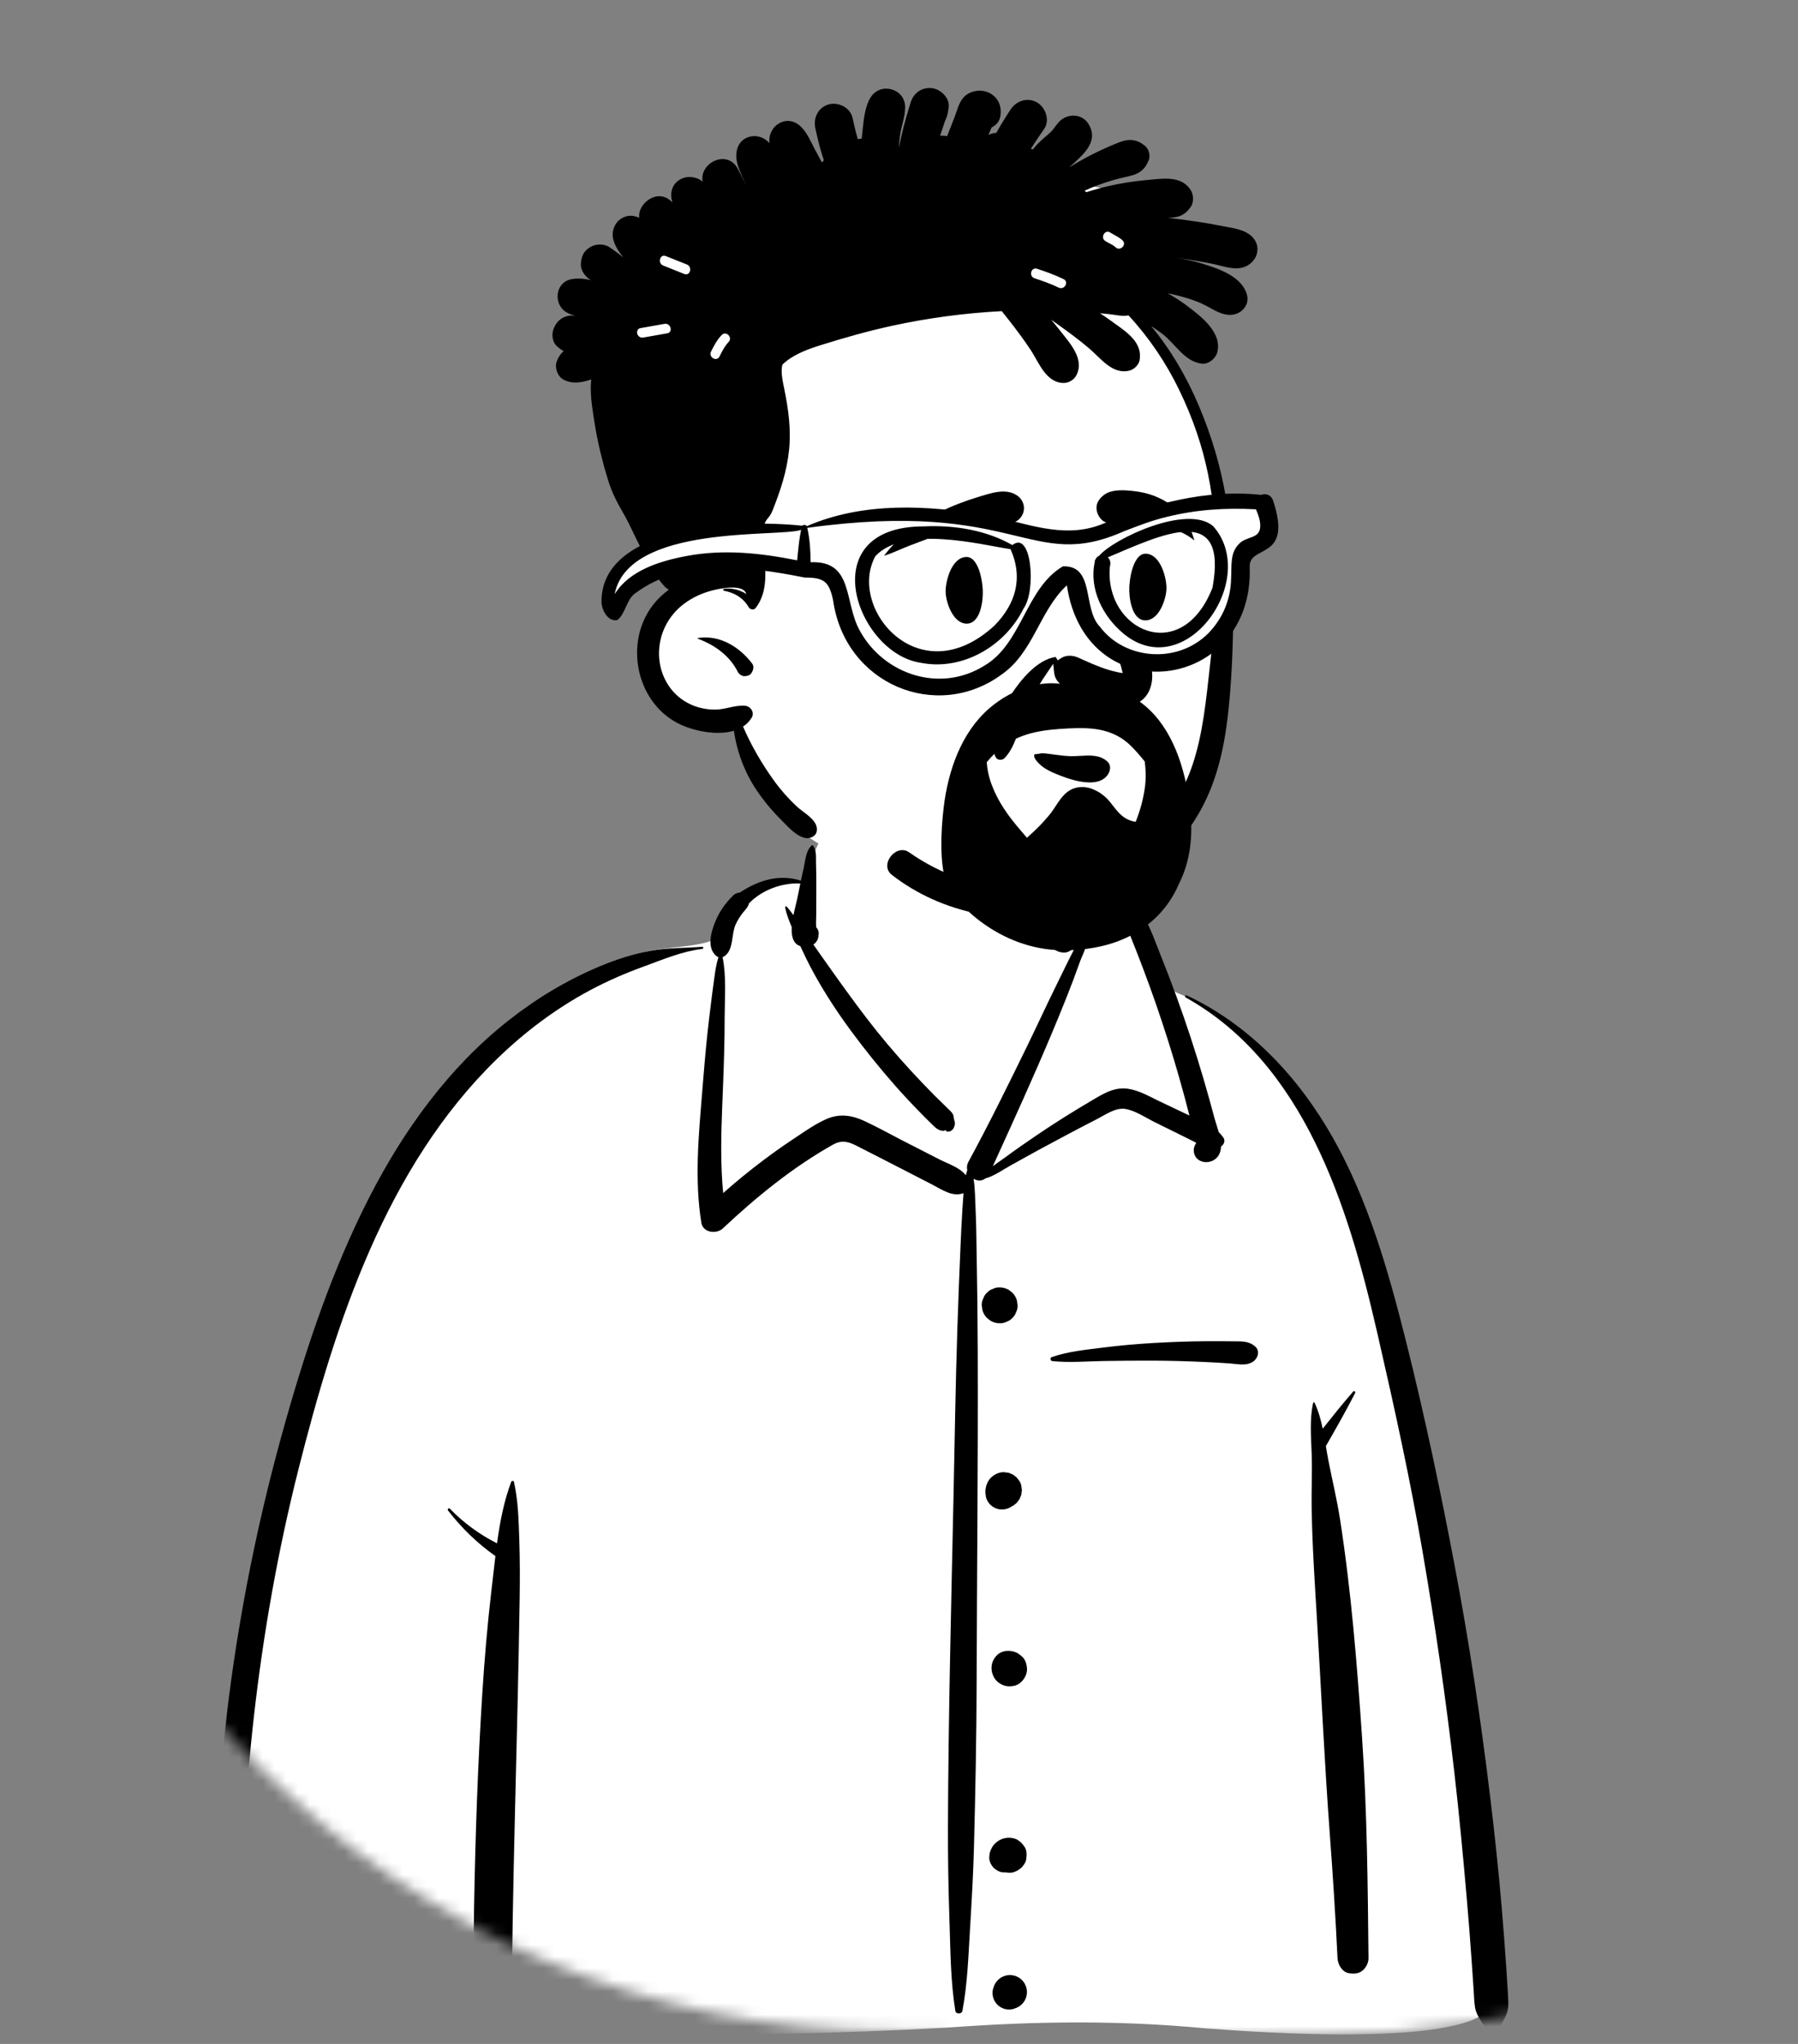 <svg width="154" height="175" viewBox="0 0 154 175" fill="none" xmlns="http://www.w3.org/2000/svg">
<rect x="0" y="0" width="154" height="175" fill="#808080" stroke="none"/>
<mask id="mask0_1_1835" style="mask-type:alpha" maskUnits="userSpaceOnUse" x="0" y="0" width="154" height="175">
<path d="M153.162 139C153.162 181.295 118.876 173.903 76.581 173.903C34.286 173.903 0 139.616 0 97.322C0 76.73 37.304 82.165 37.304 63.02C37.304 8.775 54.081 0 75.783 0C97.486 0 123.836 8.775 123.836 57.835C123.836 88.547 153.162 118.408 153.162 139Z" fill="white"/>
</mask>
<g mask="url(#mask0_1_1835)">
<path fill-rule="evenodd" clip-rule="evenodd" d="M25.858 171.691C44.143 174.47 62.759 174.609 81.196 173.6C88.492 173.054 95.811 172.956 103.101 173.654C107.409 173.975 126.298 175.42 127.841 171.559C126.87 151.005 124.903 130.276 118.868 110.508C116.386 103.488 114.254 97.663 109.41 91.854C107.884 90.268 104.592 86.942 102.705 85.857C101.071 84.918 100.388 85.253 99.449 83.665C98.516 81.912 97.829 78.984 96.504 77.747C95.156 76.487 93.158 76.938 90.681 77.344C91.136 71.193 88.299 69.626 84.389 68.457C77.516 65.833 70.729 67.151 68.999 75.52C65.792 75.52 63.99 76.901 62.043 78.228C61.246 78.77 61.8 80.152 60.849 80.578C59.09 81.204 55.981 81.051 54.286 81.823C46.583 85.33 39.721 90.416 35.215 97.844C25.113 113.702 18.174 147.108 19.375 165.904C18.849 166.729 19.576 167.913 19.761 168.8C19.994 169.573 20.75 170.086 21.539 169.998C22.64 171.182 24.343 171.446 25.858 171.691Z" fill="white"/>
<path fill-rule="evenodd" clip-rule="evenodd" d="M101.54 85.393C101.428 85.33 101.527 85.17 101.64 85.223C107.063 87.767 111.222 92.233 114.15 97.391C117.18 102.733 118.908 108.797 120.397 114.725L120.451 114.94C122.039 121.281 123.39 127.687 124.605 134.109C125.836 140.613 126.824 147.157 127.619 153.728C128.013 156.977 128.363 160.232 128.637 163.493C128.773 165.123 128.897 166.754 129.009 168.386C129.054 169.038 129.095 169.691 129.132 170.344L129.158 170.833C129.179 171.278 129.232 171.724 129.123 172.162C129.028 172.54 128.828 172.882 128.652 173.229C128.304 173.915 127.35 173.802 126.975 173.229L126.866 173.062C126.618 172.678 126.411 172.321 126.333 171.842C126.258 171.379 126.255 170.893 126.221 170.425C126.159 169.565 126.106 168.703 126.045 167.842C125.918 166.029 125.776 164.217 125.618 162.406C125.305 158.833 124.971 155.262 124.559 151.698C123.829 145.364 122.911 139.047 121.83 132.763C120.774 126.624 119.439 120.548 118.046 114.48L117.901 113.852C115.462 103.257 111.702 91.055 101.54 85.393ZM43.782 126.881C43.822 126.775 43.994 126.751 44.023 126.881C44.388 128.527 44.424 130.221 44.48 131.905C44.535 133.567 44.533 135.236 44.509 136.899C44.419 143.009 44.252 149.115 44.107 155.225C44.034 158.28 43.966 161.337 43.914 164.394C43.894 165.54 43.878 166.686 43.864 167.833L43.847 169.344C43.839 170.013 43.821 170.673 43.74 171.341C43.686 171.78 43.571 172.199 43.329 172.576C43.157 172.843 42.912 172.979 42.673 173.16L42.628 173.194C42.323 173.436 42.002 173.438 41.7 173.194L41.613 173.126C41.324 172.9 41.075 172.723 40.891 172.367C40.635 171.871 40.594 171.332 40.55 170.785C40.484 169.956 40.528 169.115 40.537 168.284C40.554 166.616 40.577 164.949 40.606 163.282C40.713 157.168 40.925 151.052 41.312 144.948C41.494 142.073 41.741 139.189 42.073 136.326L42.136 135.789C42.236 134.947 42.328 134.089 42.431 133.229C40.889 132.144 39.534 130.827 38.378 129.334C38.293 129.224 38.433 129.071 38.536 129.177C39.717 130.4 41.071 131.375 42.57 132.142C42.816 130.341 43.154 128.551 43.782 126.881ZM69.542 72.377C69.563 72.361 69.596 72.353 69.616 72.377C69.948 72.763 69.881 73.354 69.891 73.844L69.893 73.89C69.916 74.606 69.92 75.32 69.918 76.037L69.91 78.317C69.91 78.631 69.885 78.957 69.9 79.273L69.909 79.395C70.083 79.574 70.163 79.831 70.105 80.09C70.094 80.422 69.92 80.699 69.667 80.873L70.21 81.644L70.753 82.413C71.873 84.001 73.005 85.576 74.184 87.121C75.387 88.696 76.67 90.211 78.013 91.669C78.669 92.381 79.336 93.083 80.018 93.769C80.296 94.048 80.58 94.321 80.862 94.596L81.141 94.872C81.307 95.037 81.515 95.201 81.624 95.41C81.689 95.534 81.704 95.839 81.727 95.889C81.933 96.344 81.58 97.071 80.993 96.844L81.02 96.826C81.127 96.752 81.058 96.751 80.814 96.823C80.66 96.822 80.516 96.787 80.381 96.717L80.341 96.695C80.151 96.598 79.981 96.411 79.827 96.262L79.788 96.225C79.436 95.895 79.1 95.544 78.762 95.198C78.055 94.477 77.366 93.74 76.698 92.984C75.366 91.475 74.103 89.905 72.906 88.286C71.688 86.637 70.555 84.903 69.581 83.099C69.212 82.413 68.873 81.715 68.548 81.009C67.916 80.806 67.769 80.133 67.813 79.376C67.58 78.832 67.369 78.277 67.245 77.711C67.228 77.633 67.328 77.56 67.388 77.628C67.59 77.858 67.777 78.102 67.957 78.353C68.066 77.822 68.203 77.333 68.268 77.021L68.549 75.645C66.969 75.563 65.237 76.212 64.148 77.348C64.09 77.644 63.862 77.856 63.64 78.133C63.387 78.449 63.165 78.805 63 79.175C62.635 79.998 62.841 81.21 62.13 81.814C62.057 81.877 61.974 81.921 61.889 81.948C62.226 83.601 62.073 85.422 62.066 87.1L62.065 87.248C62.067 89.124 62.004 91.003 61.932 92.878L61.858 94.735C61.762 97.211 61.701 99.688 61.941 102.15C63.039 101.177 64.174 100.248 65.349 99.364C66.121 98.782 66.908 98.221 67.71 97.681L68.362 97.246C69.143 96.722 69.942 96.183 70.797 95.808C71.916 95.318 72.979 95.486 74.059 95.989C75.134 96.49 76.177 97.072 77.231 97.615C78.305 98.168 79.379 98.715 80.454 99.264C81.165 99.628 82.208 99.956 82.729 100.626C82.763 100.478 82.801 100.33 82.847 100.183C82.795 99.958 82.815 99.716 82.941 99.484C84.695 96.261 86.317 92.961 87.928 89.664C88.744 87.996 89.519 86.308 90.336 84.641L91.13 83.017C91.263 82.746 91.396 82.476 91.53 82.206C91.731 81.802 91.939 81.402 92.142 80.999C92.227 80.828 92.335 80.659 92.418 80.488L92.458 80.401C92.46 80.397 92.652 79.791 92.504 79.849L92.49 79.855C92.415 79.898 92.354 79.803 92.403 79.742C92.614 79.481 92.906 79.712 93.026 79.953C93.356 80.615 92.751 81.655 92.518 82.289L92.505 82.325C91.782 84.371 90.964 86.38 90.126 88.382C88.518 92.219 86.79 95.997 85.066 99.782L85.046 99.847C85.413 99.565 85.806 99.31 86.142 99.061C86.99 98.432 87.862 97.835 88.734 97.239C90.331 96.148 91.972 95.128 93.64 94.148L93.974 93.953C94.806 93.467 95.632 93.074 96.621 93.22C97.54 93.355 98.394 93.848 99.224 94.25L99.31 94.291L101.874 95.51C101.6 94.417 101.303 93.328 100.994 92.244C100.39 90.129 99.725 88.031 99.004 85.953C98.331 84.011 97.603 82.09 96.834 80.184L96.602 79.612C96.288 78.828 95.976 77.972 95.079 77.731C94.182 77.489 93.154 77.847 92.335 77.336C92.261 77.289 92.269 77.167 92.36 77.144L92.865 77.016C93.815 76.781 94.928 76.543 95.825 76.773C96.802 77.023 97.61 77.843 98.084 78.695C98.611 79.644 98.982 80.705 99.382 81.717L99.446 81.876C99.904 83.02 100.346 84.171 100.768 85.33C101.613 87.646 102.382 89.989 103.077 92.354C103.412 93.494 103.73 94.639 104.036 95.787C104.125 96.117 104.27 96.517 104.388 96.935C104.525 97.068 104.654 97.216 104.774 97.386C104.976 97.667 104.831 97.996 104.582 98.164C104.572 98.451 104.508 98.721 104.356 98.953C103.76 99.857 102.186 99.624 102.25 98.409C102.26 98.222 102.332 98.045 102.442 97.895L102.439 97.871L102.426 97.826C102.153 97.695 101.878 97.549 101.589 97.406L98.897 96.076C98.118 95.69 97.254 95.094 96.387 94.947C95.579 94.811 94.726 95.413 94.031 95.777L93.986 95.8C92.308 96.66 90.641 97.55 88.981 98.446C88.171 98.884 87.372 99.341 86.565 99.783C85.89 100.154 85.162 100.686 84.403 100.895C84.079 101.147 83.694 101.113 83.385 100.923C83.526 101.798 83.517 102.697 83.561 103.592C83.619 104.789 83.628 105.99 83.647 107.188L83.655 107.637C83.706 110.287 83.733 112.938 83.743 115.588C83.779 125.026 83.675 134.467 83.651 143.905C83.638 148.647 83.545 153.393 83.421 158.133C83.369 160.141 83.26 162.147 83.142 164.153L83.077 165.247C82.94 167.555 82.859 169.889 82.432 172.166C82.376 172.462 81.873 172.47 81.824 172.166C81.431 169.726 81.409 167.232 81.333 164.764L81.317 164.27C81.227 161.62 81.184 158.971 81.193 156.32C81.227 146.878 81.472 137.442 81.672 128.003C81.773 123.261 81.841 118.516 81.998 113.775C82.077 111.403 82.165 109.033 82.271 106.661C82.318 105.602 82.363 104.544 82.433 103.488L82.465 103.035C82.487 102.739 82.504 102.447 82.526 102.158C81.57 102.507 80.697 101.861 79.838 101.419C78.848 100.909 77.859 100.399 76.868 99.89L75.877 99.382L73.893 98.37C73 97.914 72.312 97.46 71.359 97.995C67.927 99.921 64.773 102.484 61.915 105.174C61.367 105.69 60.209 105.551 60.07 104.687C59.477 100.994 59.837 97.247 60.14 93.543L60.252 92.168C60.387 90.525 60.534 88.883 60.731 87.248C60.818 86.516 60.906 85.784 61.002 85.054L61.077 84.506C61.198 83.64 61.277 82.78 61.534 81.95C61.453 81.923 61.375 81.88 61.305 81.814C60.53 81.079 60.904 79.802 61.257 78.927C61.606 78.063 62.139 77.309 62.806 76.661C62.951 76.519 63.157 76.427 63.363 76.423C64.979 75.351 66.753 74.816 68.6 75.401C68.651 75.154 68.704 74.906 68.76 74.659L68.817 74.412C68.96 73.799 69.013 72.787 69.542 72.377ZM86.114 169.155C86.615 169.017 87.164 169.163 87.532 169.53C87.9 169.898 88.045 170.448 87.907 170.949C87.838 171.197 87.713 171.411 87.532 171.593C87.363 171.762 87.166 171.881 86.941 171.953L86.889 171.968L86.806 172.003C86.555 172.07 86.304 172.07 86.052 172.003C85.811 171.935 85.603 171.814 85.426 171.638C85.25 171.46 85.129 171.251 85.061 171.011C84.993 170.759 84.993 170.508 85.061 170.256L85.095 170.174C85.164 169.927 85.29 169.713 85.47 169.53C85.652 169.35 85.867 169.224 86.114 169.155ZM115.906 119.138C115.989 119.043 116.122 119.164 116.071 119.265C115.289 120.798 114.418 122.319 113.562 123.813C113.631 124.227 113.698 124.638 113.777 125.038C114.11 126.745 114.519 128.42 114.785 130.142C115.743 136.333 116.24 142.592 116.666 148.838C117.094 155.108 117.149 161.379 117.213 167.661C117.218 168.205 116.799 168.838 116.239 168.941C115.982 168.988 115.79 168.979 115.533 168.941C114.95 168.855 114.585 168.186 114.56 167.661C114.392 164.151 114.167 160.644 113.906 157.139C113.443 150.925 113.161 144.694 112.788 138.474L112.656 136.299C112.515 133.944 112.385 131.586 112.344 129.227C112.315 127.664 112.399 126.101 112.348 124.54C112.3 123.099 112.154 121.531 112.472 120.115C112.484 120.062 112.568 120.049 112.591 120.1C112.922 120.795 113.131 121.551 113.292 122.323C114.144 121.246 115.011 120.166 115.906 119.138ZM60.148 81.063C60.267 81.053 60.262 81.233 60.148 81.246C58.477 81.44 56.863 82.12 55.286 82.698L55.151 82.747C53.557 83.326 52.004 83.999 50.508 84.8C47.585 86.368 44.901 88.389 42.528 90.703C33.052 99.94 28.733 113.26 25.569 125.777C23.811 132.731 22.561 139.804 21.75 146.93C21.35 150.454 21.067 153.992 20.901 157.535C20.817 159.351 20.764 161.169 20.741 162.987C20.73 163.917 20.726 164.849 20.727 165.78C20.728 166.207 20.804 166.744 20.69 167.158C20.584 167.542 20.286 167.88 20.065 168.2C19.804 168.579 19.334 168.559 19.068 168.2L18.971 168.069C18.688 167.694 18.411 167.335 18.37 166.844C18.327 166.318 18.358 165.776 18.356 165.248C18.351 164.184 18.364 163.12 18.386 162.055C18.427 160.016 18.507 157.978 18.627 155.941C18.869 151.809 19.268 147.684 19.839 143.584C20.855 136.297 22.377 129.079 24.371 121.997C26.252 115.316 28.48 108.654 31.655 102.466C34.602 96.719 38.469 91.374 43.571 87.358C45.944 85.491 48.527 83.934 51.311 82.762C52.716 82.171 54.191 81.689 55.691 81.413C57.174 81.142 58.651 81.179 60.148 81.063ZM86.401 157.346C86.666 157.344 86.961 157.402 87.189 157.548L87.492 157.784C87.574 157.889 87.656 157.996 87.738 158.102C87.928 158.349 87.953 158.75 87.913 159.045C87.904 159.242 87.846 159.425 87.738 159.595L87.507 159.894C87.285 160.076 87.099 160.205 86.83 160.292C86.689 160.337 86.554 160.347 86.419 160.34L86.374 160.337L86.401 160.341L86.353 160.336C86.31 160.332 86.265 160.327 86.222 160.322C86.191 160.318 86.161 160.315 86.131 160.311C86.102 160.309 86.074 160.308 86.045 160.31C85.703 160.342 85.358 160.149 85.116 159.925C84.897 159.725 84.701 159.299 84.731 158.997L84.744 158.87C84.767 158.657 84.786 158.573 84.876 158.36C84.964 158.151 85.087 157.968 85.253 157.813C85.572 157.516 85.963 157.349 86.401 157.346ZM85.342 141.765C85.796 141.27 86.576 141.233 87.139 141.533C87.276 141.606 87.402 141.723 87.523 141.821C87.827 142.067 87.947 142.512 87.964 142.886C87.98 143.257 87.786 143.696 87.523 143.952L87.459 144.014C87.302 144.167 87.078 144.299 86.858 144.34C86.504 144.405 86.207 144.403 85.877 144.264C85.594 144.144 85.35 143.952 85.184 143.691L85.157 143.647C85.146 143.629 85.135 143.61 85.124 143.591L85.11 143.563C84.795 142.956 84.879 142.269 85.342 141.765ZM85.577 126.102C85.782 126.038 85.986 126.029 86.191 126.074C86.33 126.075 86.46 126.11 86.58 126.18C86.71 126.216 86.824 126.282 86.92 126.378C87.035 126.446 87.128 126.538 87.196 126.654C87.332 126.803 87.424 126.977 87.472 127.178L87.527 127.587L87.472 127.997L87.317 128.365C87.274 128.421 87.231 128.476 87.187 128.532C87.118 128.648 87.026 128.741 86.91 128.81C86.835 128.884 86.748 128.941 86.651 128.979C86.309 129.226 85.852 129.306 85.446 129.194C85.205 129.126 84.995 129.004 84.817 128.828C84.641 128.649 84.518 128.44 84.451 128.199L84.424 128.006C84.387 127.748 84.382 127.605 84.455 127.276C84.487 127.132 84.58 126.928 84.629 126.842C84.837 126.476 85.177 126.225 85.577 126.102ZM103.356 114.834C103.944 114.83 104.532 114.83 105.12 114.837L105.561 114.843C106.299 114.855 106.931 114.779 107.512 115.291C107.933 115.662 107.748 116.286 107.347 116.567C106.742 116.991 105.982 116.777 105.285 116.731C104.551 116.681 103.816 116.641 103.081 116.608C101.657 116.544 100.233 116.503 98.807 116.497C97.385 116.491 95.961 116.504 94.539 116.528C93.092 116.551 91.585 116.686 90.147 116.536C89.949 116.516 89.905 116.255 90.1 116.188C91.456 115.719 92.981 115.566 94.402 115.388C95.867 115.202 97.332 115.071 98.807 114.986C100.322 114.899 101.839 114.844 103.356 114.834ZM85.575 110.225L85.623 110.226C85.882 110.227 86.124 110.288 86.35 110.409L86.398 110.436L86.709 110.676C86.899 110.868 87.03 111.093 87.103 111.354L87.158 111.762C87.166 111.973 87.123 112.171 87.026 112.353C86.964 112.544 86.858 112.709 86.709 112.848C86.57 112.997 86.405 113.103 86.215 113.166C86.046 113.254 85.865 113.299 85.672 113.299L85.623 113.297C85.347 113.297 85.088 113.227 84.848 113.088L84.538 112.848C84.347 112.656 84.216 112.43 84.143 112.17L84.088 111.762C84.081 111.551 84.124 111.353 84.22 111.17C84.283 110.979 84.388 110.815 84.538 110.676C84.677 110.526 84.842 110.42 85.032 110.358C85.201 110.269 85.382 110.225 85.575 110.225ZM90.126 74.149C90.457 73.669 91.056 74.096 90.97 74.481C90.993 75.563 91.048 76.613 91.294 77.673C91.407 78.159 91.554 78.644 91.782 79.089L91.878 79.276C92.172 79.858 92.402 80.408 92.005 81.047C91.817 81.348 91.48 81.575 91.112 81.559C89.487 81.489 89.264 79.225 89.165 77.961C89.063 76.66 89.38 75.23 90.126 74.149Z" fill="black"/>
<path fill-rule="evenodd" clip-rule="evenodd" d="M55.992 21.733C56.718 20.954 57.646 20.373 58.661 20.188C57.733 20.651 56.827 21.134 55.992 21.733ZM54.57 28.451C54.442 27.857 54.356 27.258 54.329 26.659C54.491 26.905 54.75 27.07 55.041 27.155C54.853 27.576 54.693 28.01 54.57 28.451ZM103.138 37.761C102.3 34.272 98.392 27.562 97.468 26.27C96.465 23.073 101.936 20.508 98.96 18.007C97.614 16.879 95.833 16.48 94.163 16.079C82.598 13.301 70.173 14.702 59.447 19.811C57.816 19.468 56.116 20.139 54.929 21.318C49.356 26.922 56.952 37.034 58.613 43.352C61.462 50.397 55.592 51.582 56.222 57.543C56.711 60.622 59.829 61.437 62.46 61.902C62.881 62 63.445 62.016 63.581 62.461C64.007 65.064 65.469 67.544 67.431 69.228C67.26 69.737 67.39 70.354 67.996 70.8C73.477 74.876 80.389 76.916 87.226 76.549C95.374 76.112 99.588 71.44 100.605 70.237C106.227 62.642 105.555 52.62 104.408 43.569C103.609 37.264 104.622 43.941 103.138 37.761Z" fill="white"/>
<path fill-rule="evenodd" clip-rule="evenodd" d="M78.014 8.732C78.27 7.931 78.995 7.45 79.825 7.549C80.56 7.636 81.346 8.365 81.257 9.17C81.24 9.326 81.218 9.471 81.191 9.609L81.194 9.61L81.198 9.61L81.18 9.663C81.125 9.919 81.049 10.149 80.937 10.366C80.795 10.782 80.658 11.199 80.522 11.618C80.718 11.609 80.918 11.62 81.121 11.658C81.331 11.121 81.542 10.585 81.752 10.045C81.977 9.47 82.136 8.731 82.581 8.286C83.15 7.717 84.138 7.599 84.833 8.005C85.566 8.434 85.828 9.196 85.668 10.012C85.587 10.428 85.309 10.718 84.965 10.9L84.928 10.919L84.663 11.546C84.745 11.511 84.829 11.479 84.919 11.453C85.062 11.411 85.202 11.384 85.339 11.373C85.717 10.688 86.133 10.023 86.562 9.371C87.056 8.62 88.022 8.301 88.832 8.776C89.557 9.2 89.947 10.314 89.427 11.046C89.033 11.602 88.659 12.169 88.291 12.742C88.354 12.753 88.416 12.767 88.477 12.786C88.505 12.748 88.534 12.71 88.565 12.672C88.967 12.174 89.434 11.8 89.914 11.385C90.364 10.996 90.571 10.384 91.161 10.089C91.904 9.718 92.8 9.896 93.243 10.635C94.191 12.218 92.599 13.375 91.58 14.334C92.466 13.781 93.388 13.275 94.334 12.839C94.866 12.594 95.406 12.357 95.955 12.153C96.768 11.85 97.426 11.947 98.094 12.51C98.392 12.762 98.54 13.312 98.402 13.679C98.137 14.382 97.717 14.809 96.981 15.012C96.463 15.154 95.933 15.251 95.415 15.401C94.547 15.65 93.704 15.954 92.887 16.333C92.946 16.37 93.002 16.409 93.054 16.454C93.664 16.256 94.285 16.085 94.909 15.94C95.945 15.697 96.998 15.533 98.057 15.43L98.408 15.398C99.677 15.276 101.203 15.051 101.982 16.266C102.237 16.667 102.265 17.327 101.982 17.724C101.438 18.485 100.898 18.637 100 18.651C100.884 18.744 101.767 18.86 102.646 18.996C103.252 19.089 103.858 19.194 104.461 19.31L104.762 19.369C105.497 19.516 106.318 19.601 106.948 20.027C108.325 20.956 107.679 22.767 106.153 22.96C105.416 23.052 104.597 22.74 103.874 22.595C103.171 22.453 102.466 22.329 101.757 22.219C101.391 22.162 101.024 22.112 100.656 22.065C101.405 22.173 102.148 22.326 102.871 22.541L103.073 22.602C104.471 23.029 106.359 23.708 106.796 25.203C107.06 26.112 106.337 26.904 105.461 26.957C104.646 27.006 103.967 26.52 103.276 26.162C102.772 25.902 102.26 25.707 101.717 25.541C101.156 25.368 100.583 25.225 100.007 25.109C100.494 25.378 100.969 25.673 101.424 26.003L101.633 26.158C102.844 27.061 104.691 28.458 104.264 30.15C104.129 30.683 103.535 31.193 102.964 31.138C101.478 31 100.657 29.416 99.537 28.567C99.244 28.346 98.923 28.128 98.587 27.915C100.286 29.942 101.639 32.286 102.667 34.707C104.928 40.033 105.621 44.965 105.638 50.691L105.638 50.869C105.641 54.027 105.57 57.243 105.262 60.388C104.977 63.293 104.453 66.16 103.136 68.792C100.929 73.203 96.628 76.639 91.885 77.947C86.607 79.403 80.708 78.264 76.385 74.904C75.282 74.048 76.745 72.187 77.871 72.978C82.371 76.135 88.19 77.135 93.355 74.998C97.451 73.304 100.75 69.659 102.148 65.463C103.038 62.794 103.297 59.947 103.615 57.166L103.636 56.98C103.972 54.071 104.166 51.142 104.163 48.212C104.159 42.773 103.378 38.295 100.986 33.361C99.861 31.037 98.401 28.888 96.657 27.002C96.128 27.11 95.566 26.959 95.031 26.901C94.758 26.872 94.485 26.844 94.212 26.819C94.491 26.999 94.765 27.187 95.033 27.378L95.386 27.633C96.489 28.423 97.888 29.323 97.605 30.851C97.528 31.264 97.117 31.643 96.718 31.737C95.272 32.082 94.278 30.676 93.302 29.842C92.451 29.116 91.563 28.467 90.658 27.816C90.452 27.669 90.245 27.522 90.036 27.376C90.232 27.605 90.422 27.837 90.609 28.071L90.883 28.419C91.715 29.46 92.914 30.814 92.173 32.163C91.963 32.544 91.516 32.797 91.082 32.789C89.59 32.758 88.996 31.064 88.297 29.994C87.694 29.077 87.041 28.213 86.365 27.349C86.179 27.113 85.991 26.876 85.801 26.64C82.668 26.802 79.545 27.216 76.477 27.879C74.37 28.334 72.297 28.923 70.239 29.569L70.068 29.623C68.955 29.982 67.807 30.441 67.005 31.228C66.891 31.77 66.978 32.342 67.088 32.883L67.173 33.298C67.525 35.032 67.765 36.733 67.585 38.513C67.399 40.348 66.847 41.999 66.172 43.704C65.853 44.508 65.522 44.362 65.409 45.225C65.323 45.882 65.376 46.56 65.436 47.222L65.485 47.784C65.609 49.255 65.672 50.859 64.708 52.072C64.559 52.259 64.238 52.184 64.131 51.998C64.09 51.924 64.045 51.853 63.996 51.784C63.531 51.111 62.819 50.727 62.004 50.579C61.901 50.561 61.941 50.422 62.028 50.41C62.716 50.33 63.369 50.502 63.923 50.858C63.66 49.948 61.625 50.391 60.957 50.567L60.934 50.573C60.099 50.797 59.31 51.161 58.614 51.676C57.215 52.712 56.406 54.328 56.447 56.069C56.487 57.78 57.37 59.36 58.887 60.179C59.619 60.574 60.452 60.765 61.281 60.756C62.145 60.747 62.915 60.368 63.782 60.422C64.282 60.452 64.666 60.99 64.376 61.459C64.183 61.772 63.931 62.019 63.641 62.208C64.35 63.844 65.256 65.406 66.3 66.847C66.877 67.646 67.532 68.384 68.253 69.057C68.816 69.584 70.035 70.193 69.966 71.07C69.942 71.387 69.779 71.581 69.491 71.698C68.594 72.064 67.504 70.802 66.904 70.194L66.857 70.145C66.109 69.4 65.428 68.577 64.834 67.703C63.782 66.152 63.128 64.403 62.858 62.566C61.421 62.999 59.517 62.593 58.344 62.062C54.658 60.396 53.453 55.43 55.694 52.123C56.127 51.483 56.67 50.936 57.289 50.493C57.153 50.419 57.026 50.324 56.913 50.204C56.285 49.537 55.842 48.667 55.402 47.866L55.349 47.77C54.959 47.064 54.59 46.348 54.245 45.62L54.116 45.346C53.345 43.687 52.669 42.962 52.119 41.218C51.59 39.535 51.173 37.819 50.903 36.075L50.831 35.613C50.675 34.601 50.527 33.518 50.641 32.491C49.856 32.747 49.067 32.905 48.29 32.52C47.778 32.267 47.495 31.527 47.67 30.997C47.797 30.606 48.01 30.299 48.28 30.059C48.119 29.977 47.968 29.874 47.835 29.759L47.719 29.658C47.249 29.249 47.215 28.472 47.501 27.96C47.529 27.911 47.556 27.86 47.583 27.811C47.855 27.326 48.416 27.008 48.97 27.016C49.06 27.018 49.149 27.018 49.24 27.016C48.981 26.959 48.728 26.871 48.487 26.722C47.401 26.054 47.538 24.244 48.852 23.925C49.404 23.792 50.013 23.846 50.62 23.989C50.598 23.977 50.575 23.964 50.553 23.95C50.094 23.669 49.709 23.118 49.752 22.554C49.8 21.93 50.002 21.484 50.553 21.157C51.032 20.874 51.709 20.847 52.185 21.157C52.598 21.427 53.002 21.725 53.391 22.046C53.001 21.566 52.662 21.043 52.525 20.489C52.356 19.799 52.638 19.047 53.26 18.683C53.755 18.393 54.279 18.425 54.746 18.649C54.721 18.287 54.809 17.917 55.05 17.589C55.542 16.917 56.438 16.531 57.218 17.021C57.32 17.085 57.457 17.196 57.59 17.332C57.331 16.507 57.565 15.642 58.448 15.269C58.987 15.041 59.716 15.156 60.183 15.549C59.887 13.943 62.256 12.763 63.177 14.422C63.386 14.798 63.593 15.194 63.778 15.599L63.846 15.751L63.853 15.748L63.806 15.637L63.758 15.525C63.502 14.93 63.175 14.312 63.086 13.666C62.955 12.711 63.38 11.805 64.418 11.665C64.955 11.592 65.551 11.836 65.911 12.262C65.716 10.78 67.37 9.704 68.561 10.81C69.125 11.334 69.426 12.099 69.784 12.771C69.987 13.151 70.194 13.529 70.398 13.91C70.449 13.848 70.505 13.787 70.564 13.726C70.263 12.825 70.029 11.901 69.832 10.971C69.644 10.094 70.082 9.184 70.987 8.937C71.808 8.71 72.837 9.217 73.02 10.092C73.149 10.708 73.302 11.317 73.469 11.923C73.584 11.895 73.697 11.875 73.809 11.861C73.819 11.748 73.83 11.633 73.841 11.519L73.885 11.114C73.984 10.189 74.082 9.132 74.565 8.346C75.39 7.002 77.503 7.559 77.526 9.148C77.538 9.97 77.204 10.785 77.087 11.598C77.037 11.952 77.008 12.311 76.991 12.669C77.216 11.479 77.526 10.304 77.883 9.148C77.926 9.009 77.97 8.871 78.014 8.732ZM59.781 54.625C61.635 54.338 63.33 55.373 64.429 56.822C64.629 57.087 64.497 57.46 64.317 57.683C64.186 57.846 64.011 57.866 63.814 57.892C63.587 57.921 63.301 57.737 63.201 57.54C62.494 56.129 61.234 55.237 59.781 54.688C59.754 54.678 59.746 54.631 59.781 54.625ZM62.351 29.338L62.407 29.278C62.782 28.889 62.189 28.294 61.813 28.684C61.417 29.095 61.154 29.594 60.901 30.1C60.66 30.582 61.383 31.008 61.626 30.524L61.736 30.304C61.91 29.962 62.094 29.624 62.351 29.338ZM57.143 28.539C57.675 28.45 57.45 27.64 56.92 27.729C56.234 27.845 55.551 27.976 54.864 28.092C54.333 28.182 54.558 28.991 55.088 28.902C55.774 28.787 56.457 28.655 57.143 28.539ZM88.825 23.012C88.311 22.84 88.091 23.651 88.601 23.822C89.308 24.057 90.008 24.299 90.678 24.626C91.162 24.862 91.588 24.138 91.102 23.901C90.367 23.541 89.6 23.27 88.825 23.012ZM57.022 21.923C56.52 21.722 56.302 22.534 56.799 22.733L58.613 23.459C59.114 23.659 59.332 22.847 58.836 22.648L57.022 21.923ZM95.158 19.95L95.092 19.909C94.637 19.614 94.216 20.341 94.668 20.634C94.934 20.806 95.256 20.923 95.499 21.128L95.55 21.173C95.943 21.544 96.538 20.951 96.144 20.579C95.856 20.307 95.492 20.155 95.158 19.95Z" fill="black"/>
<path fill-rule="evenodd" clip-rule="evenodd" d="M93.367 66.992C92.473 66.999 91.467 66.663 90.795 66.4L90.619 66.33C90.037 66.097 89.44 65.83 88.994 65.38C88.851 65.235 88.7 65.069 88.622 64.896C88.577 64.793 88.558 64.688 88.602 64.584C88.763 64.568 88.916 64.547 89.061 64.521C89.13 64.508 89.196 64.495 89.246 64.495C89.433 64.493 89.617 64.517 89.801 64.54C89.829 64.544 89.855 64.547 89.882 64.55C90.025 64.568 90.168 64.588 90.311 64.607C90.725 64.662 91.138 64.718 91.559 64.738C91.863 64.752 92.181 64.735 92.502 64.718C93.336 64.672 94.198 64.611 94.84 65.194C95.008 65.347 95.079 65.54 95.079 65.736C95.079 65.975 94.978 66.218 94.825 66.409C94.478 66.839 93.945 66.987 93.367 66.992ZM98.245 59.47C97.856 60.054 97.208 60.43 96.319 60.389C94.553 60.308 92.446 59.642 90.967 58.678C90.582 58.427 90.332 58.026 90.288 57.597L90.208 56.832L89.778 57.469C89.732 57.535 89.687 57.601 89.642 57.667C89.517 57.85 89.393 58.032 89.275 58.219C88.824 58.935 88.41 59.66 88.034 60.419C87.769 60.957 87.574 61.559 87.379 62.166C87.05 63.191 86.732 64.199 86.029 64.919C85.923 65.028 85.76 65.067 85.61 65.048C85.478 65.031 85.349 64.966 85.285 64.837C84.445 63.128 85.576 61.069 86.492 59.636L86.589 59.487C87.439 58.193 88.828 56.48 90.417 56.248L90.599 56.538L90.864 56.361C91.296 56.072 91.868 56.086 92.368 56.312L92.868 56.538C93.799 56.956 94.718 57.342 95.726 57.553C95.799 57.568 95.872 57.583 95.946 57.596C96.014 57.608 96.084 57.62 96.154 57.631C96.139 57.563 96.123 57.494 96.107 57.426C96.09 57.353 96.073 57.281 96.054 57.209C96.035 57.135 96.014 57.061 95.995 56.987C95.914 56.693 95.822 56.401 95.714 56.117C95.308 55.044 94.659 54.041 94.026 53.085L93.952 52.972C93.862 52.835 93.762 52.692 93.659 52.544C93.167 51.834 92.62 51.064 92.582 50.29C93.236 50.331 93.783 50.738 94.265 51.092C94.926 51.578 95.539 52.133 96.095 52.735C97.173 53.906 98.14 55.401 98.565 56.947C98.808 57.833 98.701 58.786 98.245 59.47ZM80.993 50.649V50.618C80.995 49.725 81.515 47.687 82.8 47.687C83.603 47.687 84.09 49.074 84.174 50.504L84.177 50.563C84.214 51.452 83.97 53.395 82.8 53.395C81.617 53.395 81.006 51.554 80.993 50.649ZM99.909 50.369L99.91 50.338C99.908 49.445 99.388 47.407 98.103 47.407C97.32 47.407 96.837 48.726 96.736 50.117L96.729 50.224C96.678 51.083 96.906 53.115 98.103 53.115C99.286 53.115 99.897 51.274 99.909 50.369ZM85.32 44.607C85.15 44.627 84.981 44.653 84.812 44.68C84.317 44.759 83.826 44.853 83.338 44.964C82.411 45.173 81.492 45.437 80.59 45.736C79.746 46.016 78.915 46.331 78.084 46.648C78.04 46.664 77.996 46.681 77.952 46.698C77.658 46.81 77.366 46.935 77.073 47.06C76.627 47.251 76.178 47.443 75.721 47.588C76.926 45.921 78.783 44.686 80.57 43.802C81.589 43.297 82.671 42.891 83.759 42.558L84.365 42.376C85.257 42.112 86.233 41.869 87.071 42.394C87.402 42.602 87.614 42.925 87.68 43.273C87.746 43.616 87.671 43.983 87.435 44.289C87.229 44.556 86.973 44.708 86.7 44.76C86.398 44.817 86.079 44.754 85.788 44.599C85.556 44.581 85.487 44.588 85.418 44.595L85.32 44.607ZM98.742 44.777C98.145 44.647 97.554 44.595 96.941 44.614C96.664 44.622 96.396 44.665 96.129 44.708C95.714 44.775 95.3 44.844 94.853 44.763C94.619 44.72 94.421 44.584 94.267 44.405C94.087 44.197 93.969 43.931 93.931 43.678C93.891 43.416 93.93 43.187 94.028 42.985C94.142 42.746 94.335 42.545 94.567 42.369C95.271 41.836 96.479 41.964 97.31 42.072C98.131 42.179 98.948 42.434 99.674 42.838C100.39 43.237 101.013 43.775 101.498 44.433C101.908 44.987 102.101 45.625 102.3 46.275C101.363 45.488 99.929 45.035 98.742 44.777Z" fill="black"/>
<path fill-rule="evenodd" clip-rule="evenodd" d="M96.946 63.944C97.329 64.338 97.698 64.759 98.045 65.194C98.141 65.886 98.163 66.586 98.075 67.309C97.947 68.356 97.661 69.38 97.275 70.362C97.046 70.33 96.821 70.265 96.602 70.165C95.905 69.844 95.516 69.199 95.044 68.629C94.105 67.496 92.392 66.827 91.194 68.002C90.673 68.512 90.34 69.22 89.875 69.781C89.365 70.398 88.791 70.985 88.192 71.517C88.118 71.584 88.04 71.657 87.961 71.729C87.628 71.348 87.3 70.964 86.98 70.575C86.026 69.415 85.204 68.132 84.771 66.684C84.634 66.225 84.549 65.746 84.515 65.263C84.939 64.736 85.424 64.257 85.974 63.861C87.632 62.664 89.542 62.469 91.529 62.366C93.586 62.26 95.437 62.4 96.946 63.944ZM101.962 69.498C101.882 68.697 101.759 67.865 101.577 67.032C100.913 63.947 99.472 60.871 96.585 59.461C95.219 58.793 93.667 58.558 92.195 58.88C89.611 57.912 86.742 58.9 84.708 60.669C82.309 62.757 81.202 66.033 80.83 69.102C80.571 71.237 80.474 74.09 81.079 75.639C81.685 77.189 85.534 81.331 91.027 81.36C98.852 81.401 100.754 76.122 100.985 75.66C101.949 73.739 102.173 71.618 101.962 69.498Z" fill="black"/>
<path fill-rule="evenodd" clip-rule="evenodd" d="M104.878 54.31C103.593 55.916 98.563 57.699 95.887 55.764C93.21 53.829 92.152 52.481 91.794 50.063C91.755 49.805 91.29 49.633 91.092 49.817C89.989 50.842 89.276 52.147 88.568 53.456C87.77 54.932 86.984 56.417 85.535 57.416C82.967 58.793 78.321 58.989 76.949 58.382C74.32 57.218 72.239 54.73 71.766 51.305C71.766 51.305 71.285 49.786 70.864 49.466C70.465 49.163 68.26 48.894 68.018 48.848C63.666 48.041 58.161 47.526 54.284 50.368C53.76 50.685 51.964 51.877 51.937 51.584C51.919 50.436 53.219 47.838 56.176 46.601C59.834 45.072 65.27 44.983 68.42 45.32C68.578 45.337 69.118 45.205 69.156 45.188C73.928 43.121 79.418 43.67 84.524 44.539C85.255 44.681 91.805 46.303 94.41 45.32C98.717 43.561 103.31 42.287 107.961 42.788C108 42.792 108.587 46.358 108.13 46.601C107.766 46.795 107.146 47.291 106.927 47.562C106.73 47.805 106.606 48.107 106.617 48.525C106.705 50.943 106.016 52.888 104.878 54.31ZM87.167 52.154C87.714 51.363 87.886 49.588 87.658 48.292C87.542 47.636 87.317 47.114 87.035 46.854C86.847 46.682 86.633 46.6 86.4 46.612C86.272 46.619 86.133 46.656 85.987 46.735C84 45.66 81.593 45.273 79.312 45.384C77.497 45.384 76.201 45.812 75.323 46.48C74.265 47.283 73.789 48.438 73.761 49.69C73.729 51.176 74.339 52.801 75.34 54.087C76.298 55.318 77.608 56.23 79.03 56.441C80.643 56.761 82.288 56.452 83.718 55.693C85.184 54.915 86.423 53.666 87.167 52.154ZM103.092 52.992C104.012 51.903 104.624 50.487 104.717 49.085C104.802 47.809 104.46 46.544 103.516 45.499C102.659 44.764 101.146 44.752 99.554 45.161C97.496 45.691 95.366 46.874 94.656 47.639C94.489 47.726 94.334 47.879 94.199 48.207L94.197 48.324C93.983 49.316 94.11 50.322 94.482 51.251C94.886 52.26 95.579 53.176 96.424 53.875C97.547 54.8 98.719 55.084 99.816 54.934C101.058 54.765 102.214 54.029 103.092 52.992Z" fill="white"/>
<path fill-rule="evenodd" clip-rule="evenodd" d="M94.263 44.928C98.625 43.146 103.287 41.862 108.007 42.371C108.398 42.223 108.882 42.348 109.055 42.9C110.736 48.024 106.987 46.599 107.038 48.514C107.43 59.253 93.002 61.088 91.379 50.124L91.349 50.142C89.015 52.321 88.524 55.867 85.774 57.762C80.227 61.82 72.364 58.605 71.354 51.381L71.332 51.282C70.993 49.809 70.588 49.443 68.916 49.45L68.651 49.398C64.308 48.541 58.523 47.772 54.522 50.717C53.651 51.223 53.61 52.524 52.875 53.09C52.069 53.246 51.573 52.277 51.519 51.606C51.391 44.919 63.353 44.438 68.71 45.012C68.812 44.906 69.031 44.919 69.104 45.051C73.95 42.952 79.408 43.243 84.596 44.125C87.809 44.748 90.984 46.165 94.263 44.928ZM107.573 43.606C104.956 43.475 102.535 43.618 99.966 44.247C98.612 44.574 97.573 44.987 96.276 45.484C88.193 49.067 87.261 42.699 69.141 45.195C69.375 46.199 69.418 47.194 69.431 48.138C73.131 47.988 72.26 51.522 73.646 54.005L73.689 54.079C75.709 57.702 80.475 59.391 84.321 56.988C87.529 55.118 87.842 50.374 91.036 48.491C93.805 48.382 92.699 52.12 94.206 53.657C96.326 56.488 100.835 56.884 103.494 54.221C104.742 52.939 105.405 51.312 105.442 49.565C105.511 48.448 105.32 47.313 106.164 46.528C106.755 45.926 107.806 46.127 107.927 45.218C108.003 44.681 107.78 44.098 107.573 43.606ZM79.128 45.069C81.728 44.941 84.479 45.393 86.711 46.669C88.364 45.353 88.769 50.582 87.672 52.093C86.092 55.328 82.413 57.455 78.87 56.748C73.344 55.948 69.493 45.06 79.128 45.069ZM86.553 47.019L86.411 46.999C84.016 46.633 77.495 44.94 74.98 47.612C72.539 52.046 78.731 59.494 85.176 53.562C86.97 51.736 87.665 49.52 86.553 47.019ZM94.143 47.586C95.383 46.117 101.704 43.141 103.907 45.05C107.929 49.559 101.552 58.678 96.21 54.235C94.431 52.751 93.26 50.384 93.772 48.093L93.773 47.997C93.774 47.962 93.781 47.97 93.818 47.927C93.884 47.753 94.003 47.643 94.143 47.586ZM103.851 50.319C105.207 42.96 99.539 45.757 94.884 47.721C95.134 47.95 95.133 48.262 95.061 48.518C94.57 53.977 101.204 57.072 103.851 50.319ZM68.616 45.369C66.674 46.027 53.832 44.851 52.645 50.873C53.898 48.843 56.492 48.038 58.823 47.601C61.995 47.006 65.149 47.35 68.276 47.976L68.341 47.329C68.41 46.642 68.483 45.999 68.616 45.369Z" fill="black"/>
</g>
</svg>
